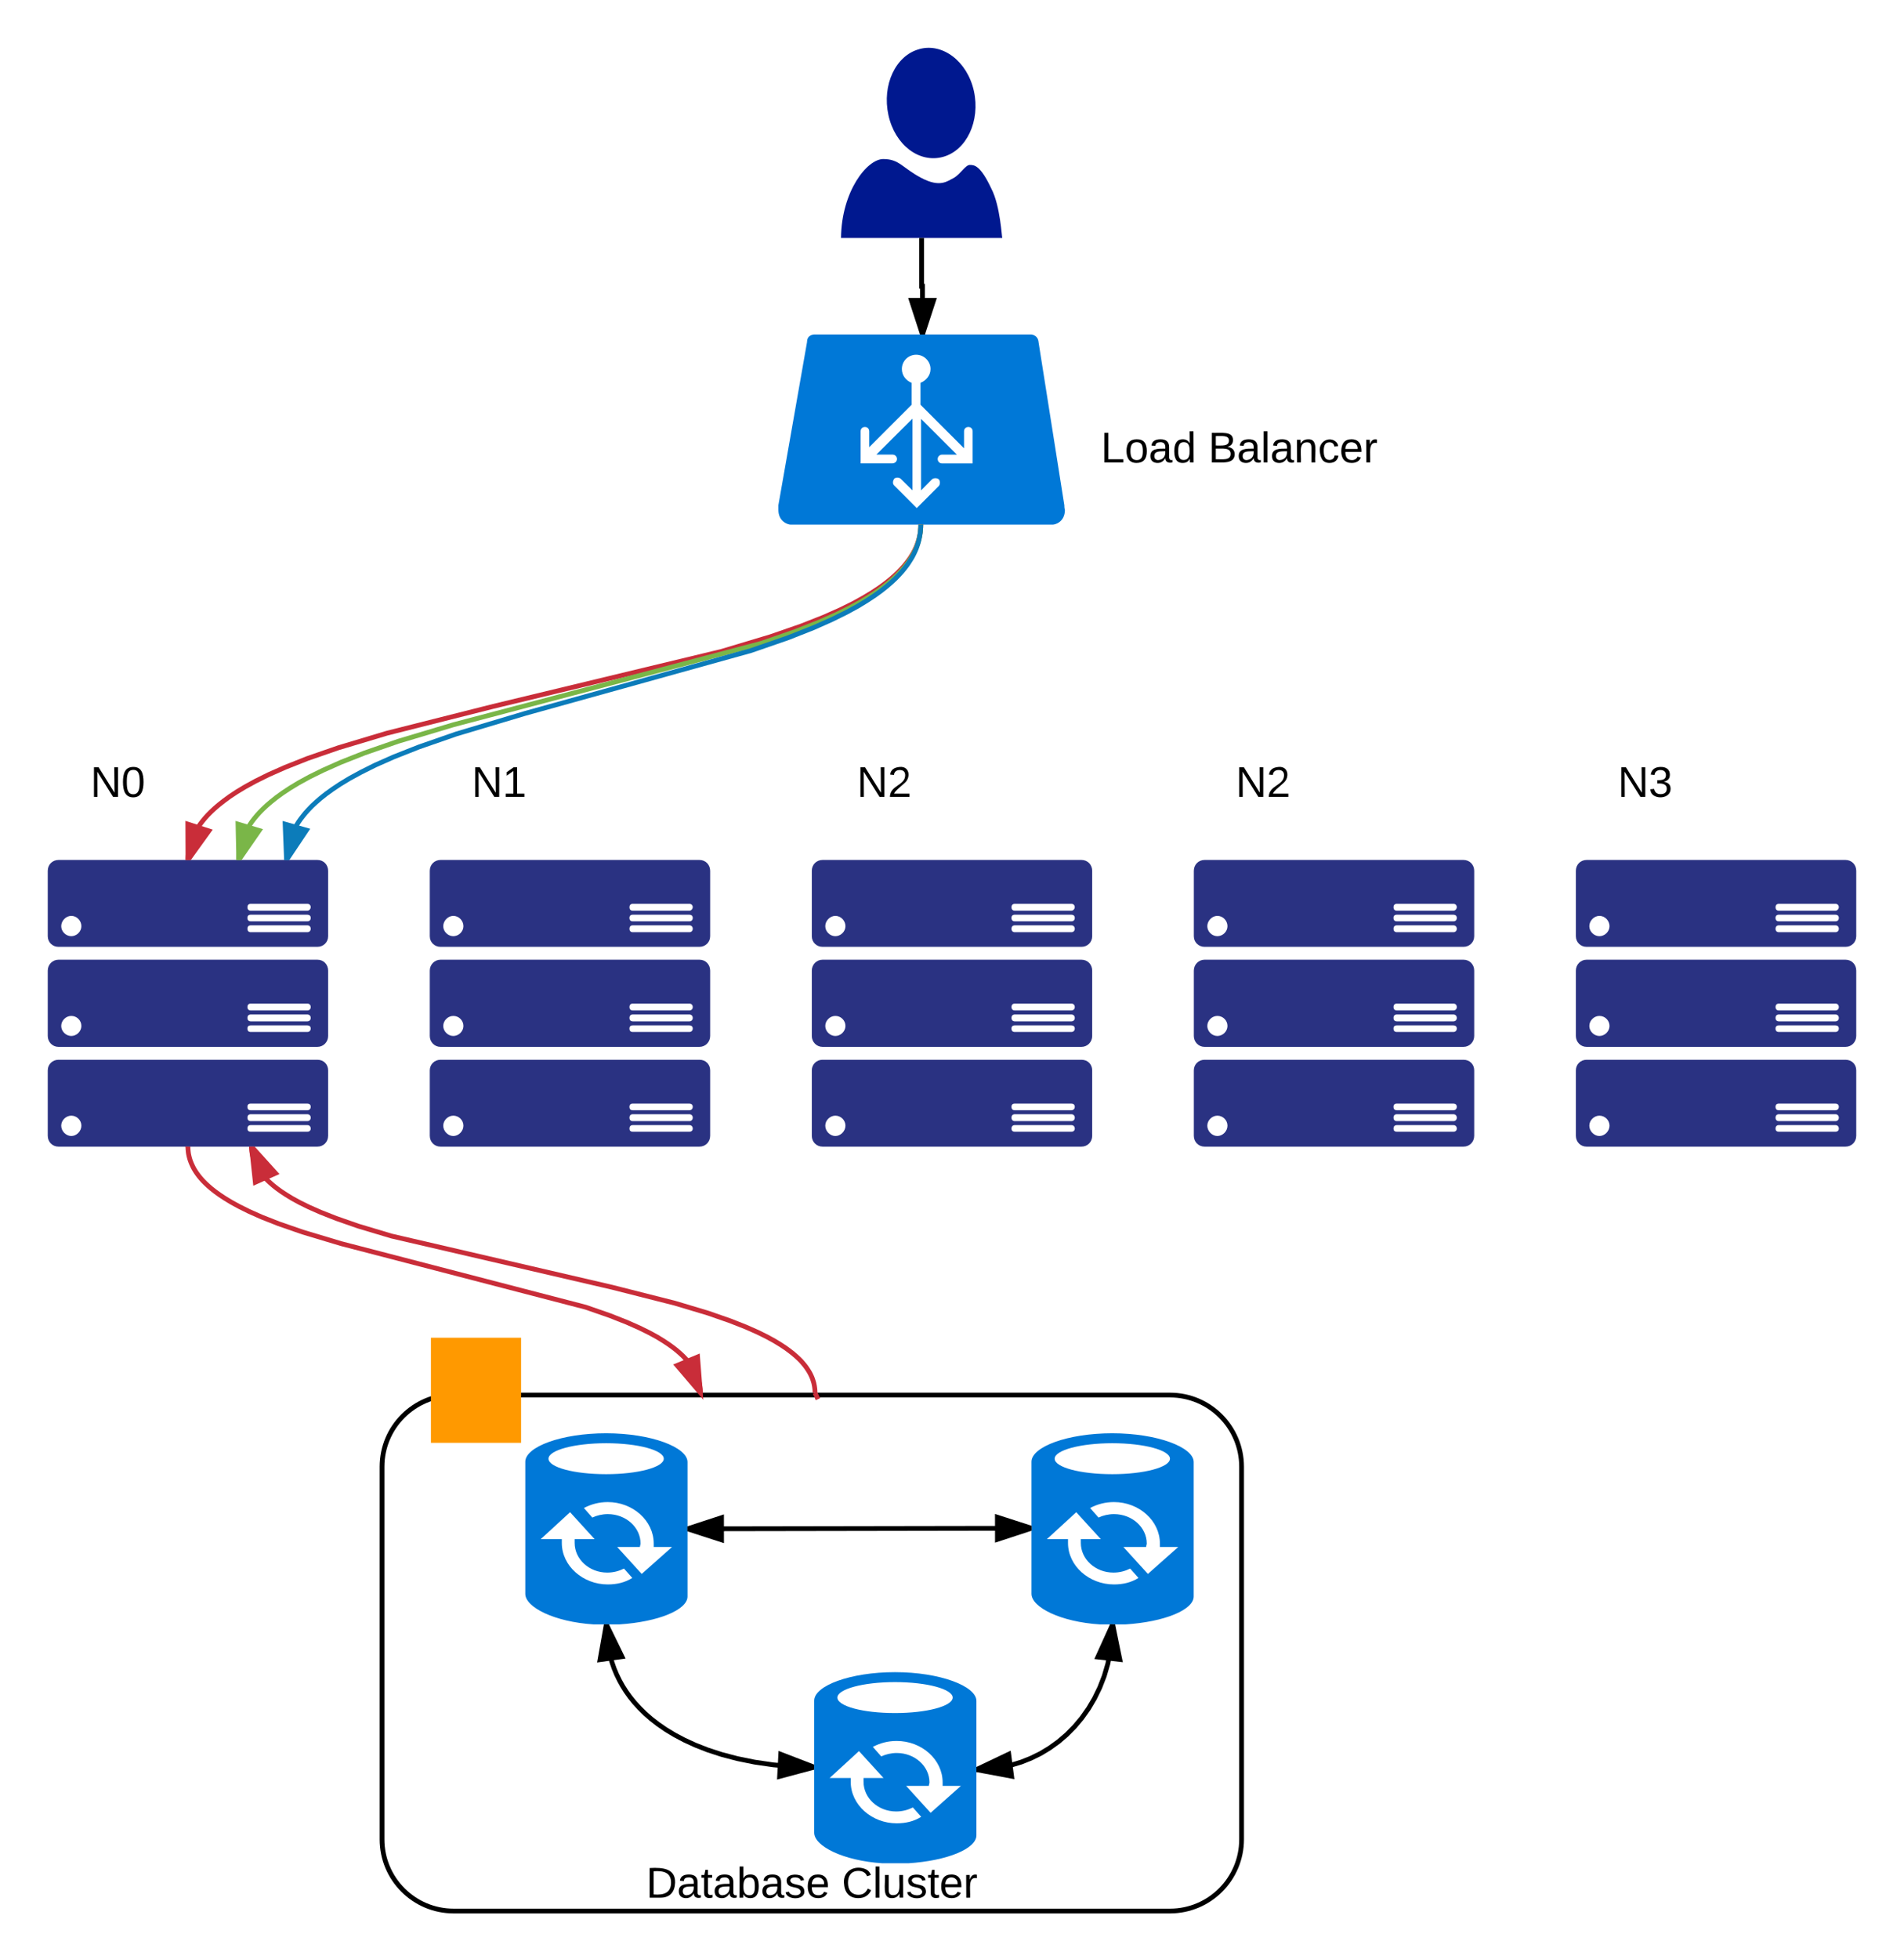 <svg xmlns="http://www.w3.org/2000/svg" xmlns:xlink="http://www.w3.org/1999/xlink" width="797.43" height="820"><g transform="translate(-380 -40)"><path d="M0 0h1360v1760H0z" fill="#fff"/><path d="M779 200h240v60H779z" fill="none"/><use xlink:href="#a" transform="matrix(1,0,0,1,779,200) translate(62.05 33.6)"/><use xlink:href="#b" transform="matrix(1,0,0,1,779,200) translate(107.05 33.6)"/><path d="M400.33 340h57.34v60h-57.34z" fill="none"/><use xlink:href="#c" transform="matrix(1,0,0,1,400.333,340) translate(17.525 33.6)"/><path d="M992.97 483.64h-108.5c-2.47 0-4.47 1.92-4.47 4.44v27.36c0 2.64 2 4.56 4.46 4.56h108.5c2.48 0 4.47-1.92 4.47-4.56v-27.36c0-2.52-1.87-4.44-4.46-4.44zm-103.1 31.92c-2.24 0-4.23-2.04-4.23-4.32 0-2.28 2-4.2 4.22-4.2 2.35 0 4.23 1.92 4.23 4.2 0 2.28-2 4.32-4.24 4.32zm98.87-1.8h-23.72c-.94 0-1.4-.48-1.4-1.32 0-.84.46-1.44 1.4-1.44h23.72c.83 0 1.4.6 1.4 1.44s-.57 1.32-1.4 1.32zm0-4.44h-23.72c-.94 0-1.4-.6-1.4-1.44s.46-1.44 1.4-1.44h23.72c.83 0 1.4.6 1.4 1.44s-.57 1.44-1.4 1.44zm0-4.56h-23.72c-.94 0-1.4-.48-1.4-1.44 0-.84.46-1.32 1.4-1.32h23.72c.83 0 1.4.48 1.4 1.32 0 .84-.57 1.44-1.4 1.44zM992.97 441.76h-108.5c-2.47 0-4.47 2.04-4.47 4.56v27.36c0 2.52 2 4.56 4.46 4.56h108.5c2.48 0 4.47-2.04 4.47-4.56v-27.36c0-2.52-1.87-4.56-4.46-4.56zm-103.1 31.92c-2.24 0-4.23-1.92-4.23-4.2 0-2.28 2-4.2 4.22-4.2 2.35 0 4.23 1.92 4.23 4.2 0 2.28-2 4.2-4.24 4.2zm98.87-1.68h-23.72c-.94 0-1.4-.48-1.4-1.44 0-.84.46-1.32 1.4-1.32h23.72c.83 0 1.4.48 1.4 1.32 0 .84-.57 1.44-1.4 1.44zm0-4.44h-23.72c-.94 0-1.4-.6-1.4-1.44s.46-1.44 1.4-1.44h23.72c.83 0 1.4.6 1.4 1.44s-.57 1.44-1.4 1.44zm0-4.56h-23.72c-.94 0-1.4-.6-1.4-1.44s.46-1.44 1.4-1.44h23.72c.83 0 1.4.6 1.4 1.44s-.57 1.44-1.4 1.44zM992.97 400h-108.5c-2.47 0-4.47 1.92-4.47 4.56v27.36c0 2.52 2 4.44 4.46 4.44h108.5c2.48 0 4.47-1.92 4.47-4.44v-27.36c0-2.52-1.87-4.56-4.46-4.56zm-103.1 31.92c-2.24 0-4.23-1.92-4.23-4.2 0-2.28 2-4.32 4.22-4.32 2.35 0 4.23 2.04 4.23 4.32 0 2.28-2 4.2-4.24 4.2zm98.87-1.68h-23.72c-.94 0-1.4-.6-1.4-1.44s.46-1.44 1.4-1.44h23.72c.83 0 1.4.6 1.4 1.44s-.57 1.44-1.4 1.44zm0-4.56h-23.72c-.94 0-1.4-.48-1.4-1.44 0-.84.46-1.32 1.4-1.32h23.72c.83 0 1.4.48 1.4 1.32 0 .96-.57 1.44-1.4 1.44zm0-4.44h-23.72c-.94 0-1.4-.6-1.4-1.44s.46-1.44 1.4-1.44h23.72c.83 0 1.4.6 1.4 1.44 0 .6-.57 1.44-1.4 1.44zM672.97 483.64h-108.5c-2.47 0-4.47 1.92-4.47 4.44v27.36c0 2.64 2 4.56 4.46 4.56h108.5c2.48 0 4.47-1.92 4.47-4.56v-27.36c0-2.52-1.87-4.44-4.46-4.44zm-103.1 31.92c-2.24 0-4.23-2.04-4.23-4.32 0-2.28 2-4.2 4.22-4.2 2.35 0 4.23 1.92 4.23 4.2 0 2.28-2 4.32-4.24 4.32zm98.87-1.8h-23.72c-.94 0-1.4-.48-1.4-1.32 0-.84.46-1.44 1.4-1.44h23.72c.83 0 1.4.6 1.4 1.44s-.57 1.32-1.4 1.32zm0-4.44h-23.72c-.94 0-1.4-.6-1.4-1.44s.46-1.44 1.4-1.44h23.72c.83 0 1.4.6 1.4 1.44s-.57 1.44-1.4 1.44zm0-4.56h-23.72c-.94 0-1.4-.48-1.4-1.44 0-.84.46-1.32 1.4-1.32h23.72c.83 0 1.4.48 1.4 1.32 0 .84-.57 1.44-1.4 1.44zM672.97 441.76h-108.5c-2.47 0-4.47 2.04-4.47 4.56v27.36c0 2.52 2 4.56 4.46 4.56h108.5c2.48 0 4.47-2.04 4.47-4.56v-27.36c0-2.52-1.87-4.56-4.46-4.56zm-103.1 31.92c-2.24 0-4.23-1.92-4.23-4.2 0-2.28 2-4.2 4.22-4.2 2.35 0 4.23 1.92 4.23 4.2 0 2.28-2 4.2-4.24 4.2zm98.87-1.68h-23.72c-.94 0-1.4-.48-1.4-1.44 0-.84.46-1.32 1.4-1.32h23.72c.83 0 1.4.48 1.4 1.32 0 .84-.57 1.44-1.4 1.44zm0-4.44h-23.72c-.94 0-1.4-.6-1.4-1.44s.46-1.44 1.4-1.44h23.72c.83 0 1.4.6 1.4 1.44s-.57 1.44-1.4 1.44zm0-4.56h-23.72c-.94 0-1.4-.6-1.4-1.44s.46-1.44 1.4-1.44h23.72c.83 0 1.4.6 1.4 1.44s-.57 1.44-1.4 1.44zM672.97 400h-108.5c-2.47 0-4.47 1.92-4.47 4.56v27.36c0 2.52 2 4.44 4.46 4.44h108.5c2.48 0 4.47-1.92 4.47-4.44v-27.36c0-2.52-1.87-4.56-4.46-4.56zm-103.1 31.92c-2.24 0-4.23-1.92-4.23-4.2 0-2.28 2-4.32 4.22-4.32 2.35 0 4.23 2.04 4.23 4.32 0 2.28-2 4.2-4.24 4.2zm98.87-1.68h-23.72c-.94 0-1.4-.6-1.4-1.44s.46-1.44 1.4-1.44h23.72c.83 0 1.4.6 1.4 1.44s-.57 1.44-1.4 1.44zm0-4.56h-23.72c-.94 0-1.4-.48-1.4-1.44 0-.84.46-1.32 1.4-1.32h23.72c.83 0 1.4.48 1.4 1.32 0 .96-.57 1.44-1.4 1.44zm0-4.44h-23.72c-.94 0-1.4-.6-1.4-1.44s.46-1.44 1.4-1.44h23.72c.83 0 1.4.6 1.4 1.44 0 .6-.57 1.44-1.4 1.44zM832.97 483.64h-108.5c-2.47 0-4.47 1.92-4.47 4.44v27.36c0 2.64 2 4.56 4.46 4.56h108.5c2.48 0 4.47-1.92 4.47-4.56v-27.36c0-2.52-1.87-4.44-4.46-4.44zm-103.1 31.92c-2.24 0-4.23-2.04-4.23-4.32 0-2.28 2-4.2 4.22-4.2 2.35 0 4.23 1.92 4.23 4.2 0 2.28-2 4.32-4.24 4.32zm98.87-1.8h-23.72c-.94 0-1.4-.48-1.4-1.32 0-.84.46-1.44 1.4-1.44h23.72c.83 0 1.4.6 1.4 1.44s-.57 1.32-1.4 1.32zm0-4.44h-23.72c-.94 0-1.4-.6-1.4-1.44s.46-1.44 1.4-1.44h23.72c.83 0 1.4.6 1.4 1.44s-.57 1.44-1.4 1.44zm0-4.56h-23.72c-.94 0-1.4-.48-1.4-1.44 0-.84.46-1.32 1.4-1.32h23.72c.83 0 1.4.48 1.4 1.32 0 .84-.57 1.44-1.4 1.44zM832.97 441.76h-108.5c-2.47 0-4.47 2.04-4.47 4.56v27.36c0 2.52 2 4.56 4.46 4.56h108.5c2.48 0 4.47-2.04 4.47-4.56v-27.36c0-2.52-1.87-4.56-4.46-4.56zm-103.1 31.92c-2.24 0-4.23-1.92-4.23-4.2 0-2.28 2-4.2 4.22-4.2 2.35 0 4.23 1.92 4.23 4.2 0 2.28-2 4.2-4.24 4.2zm98.87-1.68h-23.72c-.94 0-1.4-.48-1.4-1.44 0-.84.46-1.32 1.4-1.32h23.72c.83 0 1.4.48 1.4 1.32 0 .84-.57 1.44-1.4 1.44zm0-4.44h-23.72c-.94 0-1.4-.6-1.4-1.44s.46-1.44 1.4-1.44h23.72c.83 0 1.4.6 1.4 1.44s-.57 1.44-1.4 1.44zm0-4.56h-23.72c-.94 0-1.4-.6-1.4-1.44s.46-1.44 1.4-1.44h23.72c.83 0 1.4.6 1.4 1.44s-.57 1.44-1.4 1.44zM832.97 400h-108.5c-2.47 0-4.47 1.92-4.47 4.56v27.36c0 2.52 2 4.44 4.46 4.44h108.5c2.48 0 4.47-1.92 4.47-4.44v-27.36c0-2.52-1.87-4.56-4.46-4.56zm-103.1 31.92c-2.24 0-4.23-1.92-4.23-4.2 0-2.28 2-4.32 4.22-4.32 2.35 0 4.23 2.04 4.23 4.32 0 2.28-2 4.2-4.24 4.2zm98.87-1.68h-23.72c-.94 0-1.4-.6-1.4-1.44s.46-1.44 1.4-1.44h23.72c.83 0 1.4.6 1.4 1.44s-.57 1.44-1.4 1.44zm0-4.56h-23.72c-.94 0-1.4-.48-1.4-1.44 0-.84.46-1.32 1.4-1.32h23.72c.83 0 1.4.48 1.4 1.32 0 .96-.57 1.44-1.4 1.44zm0-4.44h-23.72c-.94 0-1.4-.6-1.4-1.44s.46-1.44 1.4-1.44h23.72c.83 0 1.4.6 1.4 1.44 0 .6-.57 1.44-1.4 1.44zM512.97 483.64h-108.5c-2.47 0-4.47 1.92-4.47 4.44v27.36c0 2.64 2 4.56 4.46 4.56h108.5c2.48 0 4.47-1.92 4.47-4.56v-27.36c0-2.52-1.87-4.44-4.46-4.44zm-103.1 31.92c-2.24 0-4.23-2.04-4.23-4.32 0-2.28 2-4.2 4.22-4.2 2.35 0 4.23 1.92 4.23 4.2 0 2.28-2 4.32-4.24 4.32zm98.87-1.8h-23.72c-.94 0-1.4-.48-1.4-1.32 0-.84.46-1.44 1.4-1.44h23.72c.83 0 1.4.6 1.4 1.44s-.57 1.32-1.4 1.32zm0-4.44h-23.72c-.94 0-1.4-.6-1.4-1.44s.46-1.44 1.4-1.44h23.72c.83 0 1.4.6 1.4 1.44s-.57 1.44-1.4 1.44zm0-4.56h-23.72c-.94 0-1.4-.48-1.4-1.44 0-.84.46-1.32 1.4-1.32h23.72c.83 0 1.4.48 1.4 1.32 0 .84-.57 1.44-1.4 1.44zM512.97 441.76h-108.5c-2.47 0-4.47 2.04-4.47 4.56v27.36c0 2.52 2 4.56 4.46 4.56h108.5c2.48 0 4.47-2.04 4.47-4.56v-27.36c0-2.52-1.87-4.56-4.46-4.56zm-103.1 31.92c-2.24 0-4.23-1.92-4.23-4.2 0-2.28 2-4.2 4.22-4.2 2.35 0 4.23 1.92 4.23 4.2 0 2.28-2 4.2-4.24 4.2zm98.87-1.68h-23.72c-.94 0-1.4-.48-1.4-1.44 0-.84.46-1.32 1.4-1.32h23.72c.83 0 1.4.48 1.4 1.32 0 .84-.57 1.44-1.4 1.44zm0-4.44h-23.72c-.94 0-1.4-.6-1.4-1.44s.46-1.44 1.4-1.44h23.72c.83 0 1.4.6 1.4 1.44s-.57 1.44-1.4 1.44zm0-4.56h-23.72c-.94 0-1.4-.6-1.4-1.44s.46-1.44 1.4-1.44h23.72c.83 0 1.4.6 1.4 1.44s-.57 1.44-1.4 1.44zM512.97 400h-108.5c-2.47 0-4.47 1.92-4.47 4.56v27.36c0 2.52 2 4.44 4.46 4.44h108.5c2.48 0 4.47-1.92 4.47-4.44v-27.36c0-2.52-1.87-4.56-4.46-4.56zm-103.1 31.92c-2.24 0-4.23-1.92-4.23-4.2 0-2.28 2-4.32 4.22-4.32 2.35 0 4.23 2.04 4.23 4.32 0 2.28-2 4.2-4.24 4.2zm98.87-1.68h-23.72c-.94 0-1.4-.6-1.4-1.44s.46-1.44 1.4-1.44h23.72c.83 0 1.4.6 1.4 1.44s-.57 1.44-1.4 1.44zm0-4.56h-23.72c-.94 0-1.4-.48-1.4-1.44 0-.84.46-1.32 1.4-1.32h23.72c.83 0 1.4.48 1.4 1.32 0 .96-.57 1.44-1.4 1.44zm0-4.44h-23.72c-.94 0-1.4-.6-1.4-1.44s.46-1.44 1.4-1.44h23.72c.83 0 1.4.6 1.4 1.44 0 .6-.57 1.44-1.4 1.44zM1152.97 483.64h-108.5c-2.47 0-4.47 1.92-4.47 4.44v27.36c0 2.64 2 4.56 4.46 4.56h108.5c2.48 0 4.47-1.92 4.47-4.56v-27.36c0-2.52-1.87-4.44-4.46-4.44zm-103.1 31.92c-2.24 0-4.23-2.04-4.23-4.32 0-2.28 2-4.2 4.22-4.2 2.35 0 4.23 1.92 4.23 4.2 0 2.28-2 4.32-4.24 4.32zm98.87-1.8h-23.72c-.94 0-1.4-.48-1.4-1.32 0-.84.46-1.44 1.4-1.44h23.72c.83 0 1.4.6 1.4 1.44s-.57 1.32-1.4 1.32zm0-4.44h-23.72c-.94 0-1.4-.6-1.4-1.44s.46-1.44 1.4-1.44h23.72c.83 0 1.4.6 1.4 1.44s-.57 1.44-1.4 1.44zm0-4.56h-23.72c-.94 0-1.4-.48-1.4-1.44 0-.84.46-1.32 1.4-1.32h23.72c.83 0 1.4.48 1.4 1.32 0 .84-.57 1.44-1.4 1.44zM1152.97 441.76h-108.5c-2.47 0-4.47 2.04-4.47 4.56v27.36c0 2.52 2 4.56 4.46 4.56h108.5c2.48 0 4.47-2.04 4.47-4.56v-27.36c0-2.52-1.87-4.56-4.46-4.56zm-103.1 31.92c-2.24 0-4.23-1.92-4.23-4.2 0-2.28 2-4.2 4.22-4.2 2.35 0 4.23 1.92 4.23 4.2 0 2.28-2 4.2-4.24 4.2zm98.87-1.68h-23.72c-.94 0-1.4-.48-1.4-1.44 0-.84.46-1.32 1.4-1.32h23.72c.83 0 1.4.48 1.4 1.32 0 .84-.57 1.44-1.4 1.44zm0-4.44h-23.72c-.94 0-1.4-.6-1.4-1.44s.46-1.44 1.4-1.44h23.72c.83 0 1.4.6 1.4 1.44s-.57 1.44-1.4 1.44zm0-4.56h-23.72c-.94 0-1.4-.6-1.4-1.44s.46-1.44 1.4-1.44h23.72c.83 0 1.4.6 1.4 1.44s-.57 1.44-1.4 1.44zM1152.97 400h-108.5c-2.47 0-4.47 1.92-4.47 4.56v27.36c0 2.52 2 4.44 4.46 4.44h108.5c2.48 0 4.47-1.92 4.47-4.44v-27.36c0-2.52-1.87-4.56-4.46-4.56zm-103.1 31.92c-2.24 0-4.23-1.92-4.23-4.2 0-2.28 2-4.32 4.22-4.32 2.35 0 4.23 2.04 4.23 4.32 0 2.28-2 4.2-4.24 4.2zm98.87-1.68h-23.72c-.94 0-1.4-.6-1.4-1.44s.46-1.44 1.4-1.44h23.72c.83 0 1.4.6 1.4 1.44s-.57 1.44-1.4 1.44zm0-4.56h-23.72c-.94 0-1.4-.48-1.4-1.44 0-.84.46-1.32 1.4-1.32h23.72c.83 0 1.4.48 1.4 1.32 0 .96-.57 1.44-1.4 1.44zm0-4.44h-23.72c-.94 0-1.4-.6-1.4-1.44s.46-1.44 1.4-1.44h23.72c.83 0 1.4.6 1.4 1.44 0 .6-.57 1.44-1.4 1.44z" fill="#2a3282"/><path d="M633.86 640c-18.76 0-33.86 5.68-33.86 11.92v55.28c0 5.68 12.3 11.76 28.56 12.8h10.88c16.25-1.04 28.5-6.08 28.5-11.68v-56.24c.06-6.24-15.3-12.08-34.08-12.08zm0 4.16c13.47 0 24.14 2.96 24.14 6.48 0 3.6-10.88 6.48-24.14 6.48-13.46 0-24.14-2.88-24.14-6.48 0-3.52 10.68-6.48 24.14-6.48zm.68 59.12c-10.4 0-19.24-7.76-19.24-17.36v-1.6h-8.84l12.3-11.28 10.28 11.28h-8.37v1.6c0 6.72 6 12.4 13.67 12.4 2.58 0 4.9-.64 7-1.68l3.47 3.92c-3.05 1.92-6.52 2.72-10.26 2.72zm14.22-4.4L638.5 687.6h9.5c0-.4.28-1.04.28-1.44 0-6.72-6.05-12.32-13.74-12.32-2.3 0-4.62.56-6.46 1.44l-3.53-4c3.06-1.6 6.32-2.48 10-2.48 10.47 0 19.24 7.76 19.24 17.36v1.44h7.67l-12.7 11.28zM845.86 640c-18.76 0-33.86 5.68-33.86 11.92v55.28c0 5.68 12.3 11.76 28.56 12.8h10.88c16.25-1.04 28.5-6.08 28.5-11.68v-56.24c.06-6.24-15.3-12.08-34.08-12.08zm0 4.16c13.47 0 24.14 2.96 24.14 6.48 0 3.6-10.88 6.48-24.14 6.48-13.46 0-24.14-2.88-24.14-6.48 0-3.52 10.68-6.48 24.14-6.48zm.68 59.12c-10.4 0-19.24-7.76-19.24-17.36v-1.6h-8.84l12.3-11.28 10.28 11.28h-8.37v1.6c0 6.72 6 12.4 13.67 12.4 2.58 0 4.9-.64 7-1.68l3.47 3.92c-3.05 1.92-6.52 2.72-10.26 2.72zm14.22-4.4L850.5 687.6h9.5c0-.4.28-1.04.28-1.44 0-6.72-6.05-12.32-13.74-12.32-2.3 0-4.62.56-6.46 1.44l-3.53-4c3.06-1.6 6.32-2.48 10-2.48 10.47 0 19.24 7.76 19.24 17.36v1.44h7.67l-12.7 11.28z" fill="#0078d7"/><path d="M667.93 680l144.07-.24" stroke="#000" stroke-width="2" fill="none"/><path d="M682.2 684.6l-14.27-4.6 14.26-4.66z"/><path d="M683.2 686l-15.27-4.95v-2.1l15.26-5zm-12.03-6l10.04 3.24v-6.52zM812 679.76l-14.26 4.66v-9.27z"/><path d="M812 678.7v2.1l-15.26 5-.02-12.03zm-13.26 4.34l10.02-3.27-10.03-3.25z"/><path d="M846 720l-.23 5.7-.7 5.53-1.1 5.32-1.5 5.1-1.88 4.83-2.22 4.55-2.52 4.26-2.8 3.94-3.04 3.62-3.27 3.3-3.46 2.96-3.66 2.63-3.8 2.3-4 1.97-4.12 1.64-4.3 1.3-4.47.98-4.65.62-4.87.24h-.5" stroke="#000" stroke-width="2" fill="none"/><path d="M849 734.7l-9.2-1.04L846 720z"/><path d="M850.26 735.84l-11.94-1.34 6.58-14.5h2.12zm-8.98-3.02l6.47.73-2.1-10.33zM803.68 783.56l-14.75-2.76 13.55-6.44z"/><path d="M804.85 784.8l-15.92-2.98v-2.13l14.36-6.83zm-12.7-4.42l10.36 1.94-.83-6.46z"/><path d="M721 779.76l-8.7-.25-8.4-.7-7.88-1.15-7.23-1.47-6.54-1.72-5.84-1.9-5.2-2.04-4.62-2.12-4.1-2.18-3.64-2.2-3.24-2.23-2.9-2.25-2.57-2.25-2.3-2.27-2.08-2.27-1.86-2.3-1.65-2.3-1.5-2.36-1.33-2.4-1.18-2.43-1.04-2.5-.9-2.6-.76-2.66-.63-2.77-.47-2.92-.33-3.05-.16-3.25V720" stroke="#000" stroke-width="2" fill="none"/><path d="M721 779.76l-14.5 3.88.5-9.26z"/><path d="M721 778.7v2.1l-15.56 4.16.63-12zm-13.42 3.62l10.2-2.73-9.86-3.8zM640.5 733.5l-9.2 1.27 2.63-14.77z"/><path d="M642 734.3l-11.92 1.65 2.84-15.95h2.12zm-9.47-.7l6.46-.9-4.62-9.5z"/><path d="M870 624c16.57 0 30 13.43 30 30v156c0 16.57-13.43 30-30 30H570c-16.57 0-30-13.43-30-30V654c0-16.57 13.43-30 30-30z" stroke="#000" stroke-width="2" fill="none"/><path d="M560.48 600h37.76v44h-37.76z" fill="#f90"/><use xlink:href="#d" transform="matrix(1,0,0,1,540,820) translate(110.6 14.4)"/><use xlink:href="#e" transform="matrix(1,0,0,1,540,820) translate(192.55 14.4)"/><path d="M458.72 520v.77l.06.76.08.74.1.75.15.73.18.74.2.72.25.75.28.74.33.77.36.77.4.8.47.8.52.83.6.85.67.9.77.92.87.98 1.02 1.03 1.16 1.08 1.35 1.16 1.57 1.24 1.85 1.34 2.22 1.47 2.67 1.62 3.3 1.8 4.12 2.05 5.3 2.36 7.1 2.8 10.1 3.5 16.17 4.85 102.36 26.6 10.08 3.5 7.1 2.8 5.3 2.35 4.14 2.04 3.3 1.8 2.66 1.63 2.22 1.47 1.85 1.34 1.58 1.25 1.34 1.17 1.16 1.08 1 1.03.88.98.78.92.68.9.6.85.52.83.47.8.4.8.37.77.32.76.28.73.24.75.2.73.18.75.14.73.1.75.1.74.04.76v.77" stroke="#c92d39" stroke-width="2" fill="none"/><path d="M457.8 520.38l-.17-.38h1.1z" fill="#c92d39"/><path d="M673.33 623l-9.73-11.4 8.56-3.55z" stroke="#c92d39" stroke-width="2" fill="#c92d39"/><path d="M825.76 251.5l-10.8-68.3c-.24-2.72-2.52-3.2-3.24-3.2h-90.48c-.72 0-3.24.24-3.24 3.2l-12 68.3v1.92c0 5.1 4.2 6.2 5.04 6.2h109.92c.96 0 5.04-1.1 5.04-6.2-.24-.72-.24-1.44-.24-1.9zm-37.8-17.5h-13.44c-1.08 0-1.8-.9-1.8-1.84 0-1.12.96-1.84 1.8-1.84h6.24l-15-14.97v29.94l4.56-4.62c.72-.64 2.16-.64 2.88 0 .6.7.6 2.07 0 2.78l-9.24 9.24-9.48-9.48c-.48-.47-.48-.95-.48-1.35 0-.48.24-.96.48-1.43.72-.64 2.04-.64 2.76 0l4.92 4.85v-30.03l-15.12 15.05h6.72c1.2 0 1.92.88 1.92 1.84 0 1.1-.96 1.83-1.92 1.83h-13.32v-13.4c0-1.18.84-1.82 1.8-1.82 1.2 0 1.8.87 1.8 1.83v6.62l17.76-17.76v-9.16c-2.28-.95-4.08-3.02-4.08-5.8 0-3.43 2.76-5.98 6-5.98 3.36 0 6 2.8 6 5.97 0 2.78-1.92 4.85-4.2 5.8v9.16l18.24 18.24v-7.1c0-1.18.84-1.82 1.8-1.82 1.2 0 1.8.87 1.8 1.83V234h.6z" fill="#0078d7"/><path d="M458.72 400l.02-1 .06-1 .1-.96.14-.96.2-.96.2-.96.28-.97.32-.98.36-.97.42-1 .47-1 .53-1.04.62-1.05.7-1.1.77-1.12.9-1.17 1-1.22 1.16-1.3 1.33-1.34 1.54-1.44 1.78-1.53 2.08-1.64 2.45-1.8 2.93-1.94 3.54-2.14 4.35-2.38 5.44-2.7 7-3.1 9.33-3.7 13.06-4.52 20.24-6.07 44.53-11.23 95.75-23.05 20.24-6.07 13.07-4.53 9.3-3.67 7-3.1 5.46-2.7 4.34-2.4 3.54-2.14 2.93-1.94 2.46-1.78 2.08-1.65 1.78-1.54 1.53-1.43 1.32-1.36 1.16-1.28 1-1.23.9-1.18.8-1.13.68-1.1.62-1.05.54-1.04.48-1 .42-1 .36-.98.3-.97.28-.96.23-.96.18-.95.15-.96.1-1 .07-.97.02-1" stroke="#c92d39" stroke-width="2" fill="none"/><path d="M467.5 387.83L458.7 400l-.06-15z" fill="#c92d39"/><path d="M469.1 387.3l-9.15 12.7h-2.23l-.06-16.37zm-9.4 9.62l6.17-8.56-6.2-2zM766.6 259.93l-.96-.3h1.05z" fill="#c92d39"/><path d="M480 400l.02-1.08.07-1.05.1-1.04.15-1.03.2-1.03.24-1.02.27-1.03.34-1.03.4-1.05.44-1.05.5-1.07.57-1.1.66-1.12.73-1.14.82-1.2.94-1.22 1.07-1.3 1.2-1.34 1.4-1.42 1.6-1.5 1.87-1.6 2.18-1.74 2.56-1.86 3.07-2.03 3.7-2.24 4.56-2.5 5.7-2.8 7.37-3.28 9.88-3.9 14.13-4.9 23.2-6.95L698.9 309.3l14.13-4.9 9.88-3.9 7.38-3.26 5.7-2.83 4.55-2.48 3.7-2.24 3.07-2.03 2.56-1.87 2.18-1.72 1.86-1.6 1.6-1.5 1.4-1.43 1.2-1.35 1.08-1.3.94-1.22.83-1.2.73-1.15.65-1.1.57-1.1.5-1.07.44-1.05.4-1.04.33-1.03.28-1.02.24-1.02.2-1.03.14-1.03.1-1.04.08-1.06.02-1.07" stroke="#7ab648" stroke-width="2" fill="none"/><path d="M488.55 387.68L480 400l-.32-15z" fill="#7ab648"/><path d="M490.16 387.1l-8.94 12.9H479l-.35-16.35zm-9.23 9.8l6.02-8.66-6.24-1.88zM766.6 259.92l-.96-.3h1.04z" fill="#7ab648"/><path d="M500 400l.02-1.16.08-1.13.1-1.1.18-1.1.2-1.1.26-1.1.3-1.1.36-1.08.4-1.1.48-1.13.54-1.14.6-1.16.7-1.18.76-1.22.87-1.25 1-1.3 1.1-1.36 1.3-1.43 1.45-1.5 1.7-1.57 1.94-1.68 2.27-1.8 2.7-1.95 3.2-2.13 3.87-2.34 4.77-2.6 6-3 7.78-3.44 10.58-4.17 15.6-5.42 29.02-8.67 94.42-26.25 15.6-5.4 10.58-4.18 7.78-3.46 6-2.96 4.77-2.6 3.87-2.36 3.2-2.12 2.7-1.95 2.26-1.8 1.95-1.67 1.7-1.58 1.45-1.5 1.28-1.4 1.12-1.37 1-1.3.86-1.25.77-1.22.7-1.17.6-1.16.53-1.14.47-1.1.4-1.12.36-1.1.3-1.08.25-1.1.2-1.1.18-1.1.1-1.1.1-1.14v-1.15" stroke="#0c7cba" stroke-width="2" fill="none"/><path d="M508.33 387.53L500 400l-.6-15z" fill="#0c7cba"/><path d="M509.93 386.94L501.2 400H499l-.64-16.33zm-9.05 9.94l5.86-8.76-6.28-1.77zM766.6 259.9l-.96-.27h1.04z" fill="#0c7cba"/><path d="M721.33 340h57.34v60h-57.34z" fill="none"/><use xlink:href="#f" transform="matrix(1,0,0,1,721.333,340) translate(17.525 33.6)"/><path d="M560 340h57.33v60H560z" fill="none"/><use xlink:href="#g" transform="matrix(1,0,0,1,560,340) translate(17.525 33.6)"/><path d="M880 340h57.33v60H880z" fill="none"/><use xlink:href="#f" transform="matrix(1,0,0,1,880,340) translate(17.525 33.6)"/><path d="M1040 340h57.33v60H1040z" fill="none"/><use xlink:href="#h" transform="matrix(1,0,0,1,1040,340) translate(17.525 33.6)"/><path d="M754.86 740c-18.76 0-33.86 5.68-33.86 11.92v55.28c0 5.68 12.3 11.76 28.56 12.8h10.88c16.25-1.04 28.5-6.08 28.5-11.68v-56.24c.06-6.24-15.3-12.08-34.08-12.08zm0 4.16c13.47 0 24.14 2.96 24.14 6.48 0 3.6-10.88 6.48-24.14 6.48-13.46 0-24.14-2.88-24.14-6.48 0-3.52 10.68-6.48 24.14-6.48zm.68 59.12c-10.4 0-19.24-7.76-19.24-17.36v-1.6h-8.84l12.3-11.28 10.28 11.28h-8.37v1.6c0 6.72 6 12.4 13.67 12.4 2.58 0 4.9-.64 7-1.68l3.47 3.92c-3.05 1.92-6.52 2.72-10.26 2.72zm14.22-4.4L759.5 787.6h9.5c0-.4.28-1.04.28-1.44 0-6.72-6.05-12.32-13.74-12.32-2.3 0-4.62.56-6.46 1.44l-3.53-4c3.06-1.6 6.32-2.48 10-2.48 10.47 0 19.24 7.76 19.24 17.36v1.44h7.67l-12.7 11.28z" fill="#0078d7"/><path d="M765.05 60.56c-9.93 2.63-15.73 14.97-12.96 27.63 2.75 12.57 12.95 20.2 22.82 17.5 9.93-2.7 15.73-15.04 12.97-27.62-2.78-12.43-13.12-20.23-22.85-17.52zM786.26 109.05c-1.82-.16-3.98 3.82-6.75 5.4-2.76 1.37-5.73 4.24-13.7 0-7.97-4.2-9.12-7.87-15.88-7.87-6.75 0-17.5 13.46-17.7 33.05h67.55c-.2 0-.8-13.46-4.6-20.7-4.52-9.64-7.08-9.88-8.9-9.88z" fill="#00188f"/><path d="M766 139.63v20.18h.36V180" stroke="#000" stroke-width="2" fill="none"/><path d="M766.36 180l-4.64-14.27H771z"/><path d="M767.4 180h-2.1l-4.95-15.27h12.02zm-4.3-13.27l3.26 10.03 3.26-10.03z"/><path d="M721.33 623v-.7l-.05-.7-.08-.67-.1-.68-.13-.68-.15-.67-.2-.68-.22-.68-.25-.7-.3-.7-.33-.7-.38-.74-.44-.74-.5-.78-.54-.8-.63-.83-.72-.86-.8-.93-.96-.96-1.08-1-1.27-1.1-1.5-1.17-1.73-1.27-2.1-1.38-2.52-1.53-3.1-1.7-3.88-1.92-4.97-2.2-6.6-2.6-9.18-3.2-13.88-4.16-26.3-6.67-92.5-21.47-13.9-4.16-9.17-3.2-6.6-2.6-4.98-2.2-3.9-1.92-3.1-1.7-2.5-1.53-2.1-1.38-1.75-1.27-1.48-1.17-1.26-1.1-1.08-1-.94-.97-.82-.92-.72-.85-.63-.84-.55-.78-.5-.78-.42-.74-.38-.73-.34-.72-.28-.7-.26-.7-.22-.67-.2-.68-.15-.67-.14-.68-.1-.68-.07-.68-.05-.7-.02-.7M721.33 623l1.23 2.74" stroke="#c92d39" stroke-width="2" fill="none"/><path d="M495.4 531.13l-8.47 3.8-1.6-14.93z" fill="#c92d39"/><path d="M497.05 531.48l-10.97 4.9-1.75-16.38h2.35zm-9.28 1.96l5.95-2.66-7.07-7.83z" fill="#c92d39"/><defs><path d="M30 0v-248h33v221h125V0H30" id="i"/><path d="M100-194c62-1 85 37 85 99 1 63-27 99-86 99S16-35 15-95c0-66 28-99 85-99zM99-20c44 1 53-31 53-75 0-43-8-75-51-75s-53 32-53 75 10 74 51 75" id="j"/><path d="M141-36C126-15 110 5 73 4 37 3 15-17 15-53c-1-64 63-63 125-63 3-35-9-54-41-54-24 1-41 7-42 31l-33-3c5-37 33-52 76-52 45 0 72 20 72 64v82c-1 20 7 32 28 27v20c-31 9-61-2-59-35zM48-53c0 20 12 33 32 33 41-3 63-29 60-74-43 2-92-5-92 41" id="k"/><path d="M85-194c31 0 48 13 60 33l-1-100h32l1 261h-30c-2-10 0-23-3-31C134-8 116 4 85 4 32 4 16-35 15-94c0-66 23-100 70-100zm9 24c-40 0-46 34-46 75 0 40 6 74 45 74 42 0 51-32 51-76 0-42-9-74-50-73" id="l"/><g id="a"><use transform="matrix(0.05,0,0,0.05,0,0)" xlink:href="#i"/><use transform="matrix(0.05,0,0,0.05,10,0)" xlink:href="#j"/><use transform="matrix(0.05,0,0,0.05,20,0)" xlink:href="#k"/><use transform="matrix(0.05,0,0,0.05,30,0)" xlink:href="#l"/></g><path d="M160-131c35 5 61 23 61 61C221 17 115-2 30 0v-248c76 3 177-17 177 60 0 33-19 50-47 57zm-97-11c50-1 110 9 110-42 0-47-63-36-110-37v79zm0 115c55-2 124 14 124-45 0-56-70-42-124-44v89" id="m"/><path d="M24 0v-261h32V0H24" id="n"/><path d="M117-194c89-4 53 116 60 194h-32v-121c0-31-8-49-39-48C34-167 62-67 57 0H25l-1-190h30c1 10-1 24 2 32 11-22 29-35 61-36" id="o"/><path d="M96-169c-40 0-48 33-48 73s9 75 48 75c24 0 41-14 43-38l32 2c-6 37-31 61-74 61-59 0-76-41-82-99-10-93 101-131 147-64 4 7 5 14 7 22l-32 3c-4-21-16-35-41-35" id="p"/><path d="M100-194c63 0 86 42 84 106H49c0 40 14 67 53 68 26 1 43-12 49-29l28 8c-11 28-37 45-77 45C44 4 14-33 15-96c1-61 26-98 85-98zm52 81c6-60-76-77-97-28-3 7-6 17-6 28h103" id="q"/><path d="M114-163C36-179 61-72 57 0H25l-1-190h30c1 12-1 29 2 39 6-27 23-49 58-41v29" id="r"/><g id="b"><use transform="matrix(0.05,0,0,0.05,0,0)" xlink:href="#m"/><use transform="matrix(0.05,0,0,0.05,12,0)" xlink:href="#k"/><use transform="matrix(0.05,0,0,0.05,22,0)" xlink:href="#n"/><use transform="matrix(0.05,0,0,0.05,25.95,0)" xlink:href="#k"/><use transform="matrix(0.05,0,0,0.05,35.95,0)" xlink:href="#o"/><use transform="matrix(0.05,0,0,0.05,45.95,0)" xlink:href="#p"/><use transform="matrix(0.05,0,0,0.05,54.95,0)" xlink:href="#q"/><use transform="matrix(0.05,0,0,0.05,64.95,0)" xlink:href="#r"/></g><path d="M190 0L58-211 59 0H30v-248h39L202-35l-2-213h31V0h-41" id="s"/><path d="M101-251c68 0 85 55 85 127S166 4 100 4C33 4 14-52 14-124c0-73 17-127 87-127zm-1 229c47 0 54-49 54-102s-4-102-53-102c-51 0-55 48-55 102 0 53 5 102 54 102" id="t"/><g id="c"><use transform="matrix(0.05,0,0,0.05,0,0)" xlink:href="#s"/><use transform="matrix(0.05,0,0,0.05,12.95,0)" xlink:href="#t"/></g><path d="M30-248c118-7 216 8 213 122C240-48 200 0 122 0H30v-248zM63-27c89 8 146-16 146-99s-60-101-146-95v194" id="u"/><path d="M59-47c-2 24 18 29 38 22v24C64 9 27 4 27-40v-127H5v-23h24l9-43h21v43h35v23H59v120" id="v"/><path d="M115-194c53 0 69 39 70 98 0 66-23 100-70 100C84 3 66-7 56-30L54 0H23l1-261h32v101c10-23 28-34 59-34zm-8 174c40 0 45-34 45-75 0-40-5-75-45-74-42 0-51 32-51 76 0 43 10 73 51 73" id="w"/><path d="M135-143c-3-34-86-38-87 0 15 53 115 12 119 90S17 21 10-45l28-5c4 36 97 45 98 0-10-56-113-15-118-90-4-57 82-63 122-42 12 7 21 19 24 35" id="x"/><g id="d"><use transform="matrix(0.05,0,0,0.05,0,0)" xlink:href="#u"/><use transform="matrix(0.05,0,0,0.05,12.95,0)" xlink:href="#k"/><use transform="matrix(0.05,0,0,0.05,22.95,0)" xlink:href="#v"/><use transform="matrix(0.05,0,0,0.05,27.95,0)" xlink:href="#k"/><use transform="matrix(0.05,0,0,0.05,37.95,0)" xlink:href="#w"/><use transform="matrix(0.05,0,0,0.05,47.95,0)" xlink:href="#k"/><use transform="matrix(0.05,0,0,0.05,57.95,0)" xlink:href="#x"/><use transform="matrix(0.05,0,0,0.05,66.95,0)" xlink:href="#q"/></g><path d="M212-179c-10-28-35-45-73-45-59 0-87 40-87 99 0 60 29 101 89 101 43 0 62-24 78-52l27 14C228-24 195 4 139 4 59 4 22-46 18-125c-6-104 99-153 187-111 19 9 31 26 39 46" id="y"/><path d="M84 4C-5 8 30-112 23-190h32v120c0 31 7 50 39 49 72-2 45-101 50-169h31l1 190h-30c-1-10 1-25-2-33-11 22-28 36-60 37" id="z"/><g id="e"><use transform="matrix(0.05,0,0,0.05,0,0)" xlink:href="#y"/><use transform="matrix(0.05,0,0,0.05,12.95,0)" xlink:href="#n"/><use transform="matrix(0.05,0,0,0.05,16.9,0)" xlink:href="#z"/><use transform="matrix(0.05,0,0,0.05,26.9,0)" xlink:href="#x"/><use transform="matrix(0.05,0,0,0.05,35.9,0)" xlink:href="#v"/><use transform="matrix(0.05,0,0,0.05,40.9,0)" xlink:href="#q"/><use transform="matrix(0.05,0,0,0.05,50.9,0)" xlink:href="#r"/></g><path d="M101-251c82-7 93 87 43 132L82-64C71-53 59-42 53-27h129V0H18c2-99 128-94 128-182 0-28-16-43-45-43s-46 15-49 41l-32-3c6-41 34-60 81-64" id="A"/><g id="f"><use transform="matrix(0.05,0,0,0.05,0,0)" xlink:href="#s"/><use transform="matrix(0.05,0,0,0.05,12.95,0)" xlink:href="#A"/></g><path d="M27 0v-27h64v-190l-56 39v-29l58-41h29v221h61V0H27" id="B"/><g id="g"><use transform="matrix(0.05,0,0,0.05,0,0)" xlink:href="#s"/><use transform="matrix(0.05,0,0,0.05,12.95,0)" xlink:href="#B"/></g><path d="M126-127c33 6 58 20 58 59 0 88-139 92-164 29-3-8-5-16-6-25l32-3c6 27 21 44 54 44 32 0 52-15 52-46 0-38-36-46-79-43v-28c39 1 72-4 72-42 0-27-17-43-46-43-28 0-47 15-49 41l-32-3c6-42 35-63 81-64 48-1 79 21 79 65 0 36-21 52-52 59" id="C"/><g id="h"><use transform="matrix(0.05,0,0,0.05,0,0)" xlink:href="#s"/><use transform="matrix(0.05,0,0,0.05,12.95,0)" xlink:href="#C"/></g></defs></g></svg>